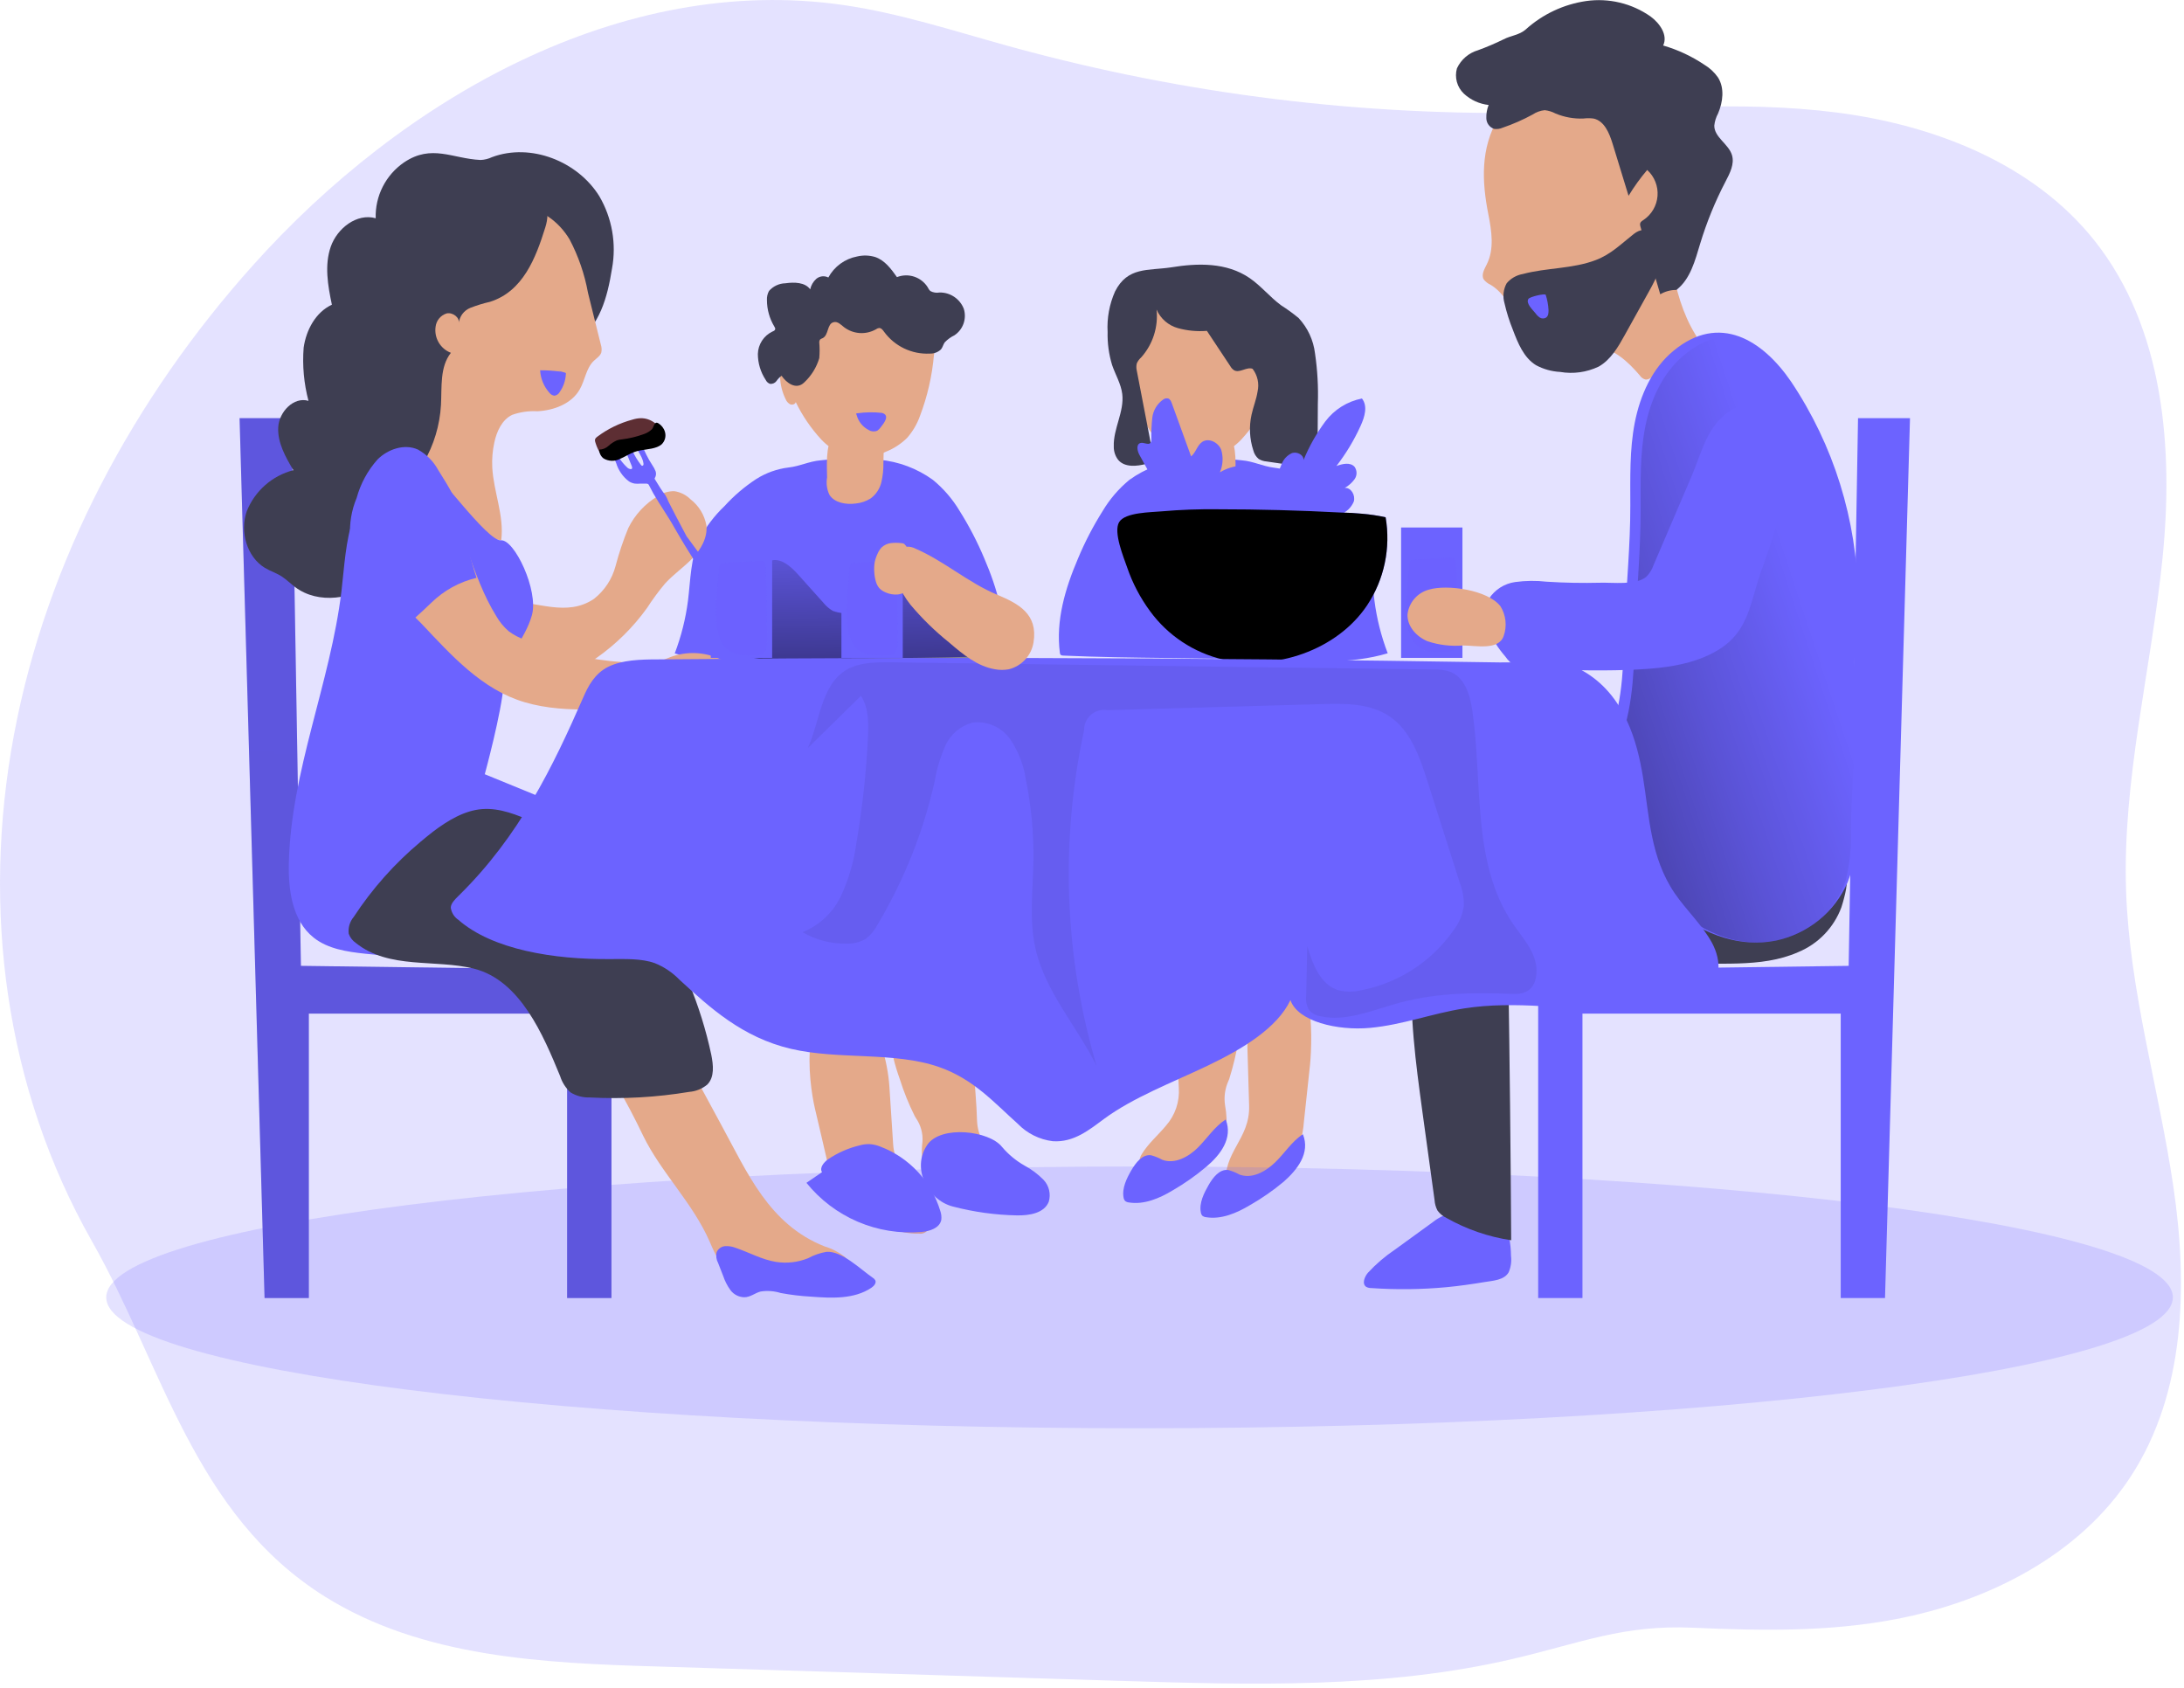 <svg width="361" height="279" viewBox="0 0 361 279" fill="none" xmlns="http://www.w3.org/2000/svg">
    <path opacity="0.18" d="M167.56 7.85L166.36 7.52C157.45 5.05 148.62 2.17 139.46 0.84C102.8 -4.48 66.55 16.22 41.82 43.84C22.19 65.72 7.7 92.58 2.3 121.49C-3.05 150.13 0.82 179.82 15.19 205.13C26.88 225.71 32.01 250.3 53.72 263.88C69.83 273.95 89.83 274.88 108.82 275.43L185.12 277.8C206.8 278.47 228.99 279.13 250.25 274.13C261.51 271.48 268.3 268.5 279.91 269.02C291.11 269.52 302.3 269.72 313.37 267.6C328.68 264.68 343.75 257.03 352.24 243.96C361.24 230.13 361.65 212.42 359.24 196.1C356.83 179.78 351.99 163.79 351.43 147.31C350.79 128.9 355.55 110.78 357.43 92.45C359.31 74.12 357.67 54.18 346.2 39.76C336.08 27.04 319.74 20.67 303.61 18.6C287.48 16.53 271.15 18.19 254.9 18.6C225.421 19.245 196.003 15.625 167.56 7.85Z" fill="#6C63FF"/>
    <path d="M135.86 188.15L136.86 192.47C137.104 193.743 137.511 194.98 138.07 196.15C139.184 197.966 140.73 199.477 142.57 200.55C145.36 202.41 148.57 203.99 151.88 203.88C152.122 203.921 152.37 203.904 152.603 203.828C152.837 203.753 153.048 203.622 153.22 203.447C153.392 203.273 153.519 203.059 153.591 202.824C153.662 202.589 153.675 202.341 153.63 202.1C153.81 196.37 147.97 194.71 147.63 189.1C147.43 185.93 147.22 182.75 147.01 179.58C146.75 175.76 145.3 168.58 141.1 167.12C131.77 163.84 133.66 178.79 134.7 183.2L135.86 188.15Z" fill="#E4A98A"/>
    <path d="M151.19 184.44L151.39 184.78C152.187 185.922 152.571 187.301 152.48 188.69C152.289 190.176 152.37 191.684 152.72 193.14C153.39 195.14 155.27 196.36 157.1 197.33C160.241 199.164 163.803 200.153 167.44 200.2C167.975 200.213 168.506 200.1 168.99 199.87C169.765 199.29 170.287 198.434 170.45 197.48C170.557 197.196 170.601 196.893 170.58 196.59C170.495 196.23 170.311 195.902 170.05 195.64C168.52 193.92 166.48 192.76 164.72 191.28C163.77 190.583 162.988 189.682 162.431 188.644C161.874 187.606 161.556 186.457 161.5 185.28C161.42 182.28 161.11 179.28 160.91 176.28C160.59 171.54 157.31 159.53 150.15 164.91C145.8 168.17 147.15 173.91 148.72 178.32C149.379 180.423 150.205 182.469 151.19 184.44Z" fill="#E4A98A"/>
    <path d="M216 180.99L215.53 185.36C215.44 186.632 215.209 187.89 214.84 189.11C214.138 190.918 213.005 192.528 211.54 193.8C209.41 195.8 206.95 197.63 204.21 197.75C204.024 197.778 203.833 197.767 203.651 197.719C203.469 197.671 203.298 197.586 203.15 197.47C202.827 197.082 202.647 196.595 202.64 196.09C202.01 190.4 206.64 188.35 206.47 182.74C206.37 179.56 206.277 176.38 206.19 173.2C206.08 169.38 206.67 162.14 209.98 160.38C217.33 156.48 216.98 171.51 216.54 175.97L216 180.99Z" fill="#E4A98A"/>
    <path d="M203.19 178.3L203.05 178.65C202.482 179.901 202.287 181.291 202.49 182.65C202.766 184.117 202.823 185.616 202.66 187.1C202.172 188.94 201.022 190.535 199.43 191.58C196.96 193.49 194.19 195 191.22 195.14C190.781 195.192 190.336 195.116 189.94 194.92C189.227 194.339 188.736 193.53 188.55 192.63C188.433 192.354 188.368 192.059 188.36 191.76C188.399 191.403 188.523 191.06 188.72 190.76C189.82 188.95 191.4 187.65 192.72 186.05C193.471 185.201 194.046 184.212 194.412 183.139C194.778 182.066 194.926 180.931 194.85 179.8C194.66 176.8 194.67 173.8 194.58 170.8C194.45 166.05 196.13 153.86 202.42 158.73C206.24 161.73 205.64 167.54 204.7 172.01C204.342 174.139 203.838 176.241 203.19 178.3Z" fill="#E4A98A"/>
    <path d="M135.64 76.08C138.858 75.717 142.105 75.683 145.33 75.98C148.527 76.277 151.586 77.423 154.19 79.3C155.958 80.749 157.46 82.496 158.63 84.46C160.204 86.963 161.569 89.592 162.71 92.32C164.83 97.27 166.41 102.61 165.71 107.91C165.712 108.034 165.669 108.155 165.59 108.25C165.467 108.336 165.319 108.378 165.17 108.37C153.66 108.88 142.17 108.67 130.63 109.12C124.22 109.37 117.63 109.81 111.53 107.99C112.6 105.179 113.335 102.253 113.72 99.27C114.15 95.83 114.13 92.27 115.63 89.08C116.7 87.059 118.092 85.225 119.75 83.65C121.295 81.949 123.049 80.45 124.97 79.19C126.603 78.151 128.448 77.491 130.37 77.26C132.19 77.06 133.75 76.24 135.64 76.08Z" fill="#6C63FF"/>
    <path d="M150.58 93.58C148.723 96.175 147.626 99.236 147.41 102.42C145.442 101.6 143.32 101.218 141.19 101.3C140 101.477 138.785 101.36 137.65 100.96C137.031 100.593 136.486 100.115 136.04 99.55L131.89 94.92C130.67 93.56 128.96 92.06 127.25 92.72C126.349 93.167 125.639 93.923 125.25 94.85C123.065 98.972 122.046 103.612 122.3 108.27C124.982 108.903 127.725 109.239 130.48 109.27C140.58 109.73 150.7 109.79 160.81 109.82C161.64 109.898 162.474 109.742 163.22 109.37C166.08 107.58 159.44 103.48 158.22 102.29C155.44 99.6 152.885 96.686 150.58 93.58Z" fill="url(#paint0_linear)"/>
    <path d="M152.06 68.76C151.586 70.091 150.864 71.32 149.93 72.38C148.933 73.361 147.75 74.133 146.45 74.65C145.265 75.211 143.987 75.55 142.68 75.65C141.383 75.648 140.1 75.381 138.91 74.865C137.72 74.349 136.648 73.596 135.76 72.65C134.054 70.802 132.629 68.713 131.53 66.45C131.47 66.81 130.95 66.97 130.59 66.81C130.258 66.622 130 66.325 129.86 65.97C129.294 64.827 128.98 63.575 128.94 62.3C128.91 62.022 128.959 61.742 129.08 61.49C129.53 60.7 130.79 60.97 131.65 61.35C132.37 59.98 132.22 58.35 132.75 56.9C133.75 54.14 136.91 52.72 139.75 51.59C142.414 50.37 145.27 49.622 148.19 49.38C148.99 49.313 149.794 49.433 150.54 49.73C151.224 50.086 151.829 50.576 152.32 51.17C153.525 52.279 154.383 53.714 154.79 55.3C154.802 56.42 154.664 57.537 154.38 58.62C154.081 62.091 153.3 65.504 152.06 68.76Z" fill="#E4A98A"/>
    <path d="M136.71 78.92C136.54 79.883 136.673 80.875 137.09 81.76C137.9 83.09 139.81 83.43 141.42 83.22C142.317 83.14 143.181 82.845 143.94 82.36C144.818 81.698 145.437 80.75 145.69 79.68C145.93 78.641 146.04 77.576 146.02 76.51L146.11 72.51C146.119 72.457 146.116 72.403 146.102 72.352C146.088 72.3 146.064 72.252 146.03 72.21C145.943 72.156 145.842 72.132 145.74 72.14H141.42C140.49 72.14 138.48 71.77 137.69 72.33C136.4 73.3 136.71 77.54 136.71 78.92Z" fill="#E4A98A"/>
    <path d="M129.19 62.1C128.861 62.339 128.577 62.633 128.35 62.97C128.228 63.137 128.063 63.268 127.873 63.351C127.684 63.433 127.476 63.464 127.27 63.44C126.955 63.322 126.7 63.085 126.56 62.78C125.717 61.504 125.269 60.009 125.27 58.48C125.294 57.709 125.528 56.96 125.947 56.313C126.367 55.666 126.956 55.146 127.65 54.81C127.84 54.73 128.05 54.65 128.12 54.46C128.19 54.27 128.07 54.11 127.98 53.95C127.191 52.636 126.773 51.133 126.77 49.6C126.74 49.075 126.858 48.552 127.11 48.09C127.446 47.702 127.86 47.388 128.326 47.169C128.791 46.95 129.296 46.831 129.81 46.82C131.29 46.61 133.07 46.64 133.92 47.82C134.064 47.153 134.414 46.548 134.92 46.09C135.194 45.859 135.53 45.714 135.885 45.673C136.241 45.632 136.601 45.697 136.92 45.86C137.404 44.965 138.082 44.189 138.904 43.589C139.725 42.989 140.67 42.579 141.67 42.39C142.66 42.154 143.696 42.185 144.67 42.48C146.27 43.03 147.32 44.48 148.26 45.8C149.169 45.445 150.173 45.417 151.1 45.722C152.027 46.027 152.819 46.645 153.34 47.47C153.44 47.701 153.582 47.912 153.76 48.09C154.231 48.353 154.78 48.441 155.31 48.34C156.172 48.328 157.018 48.581 157.733 49.064C158.448 49.546 158.998 50.236 159.31 51.04C159.559 51.837 159.544 52.693 159.266 53.481C158.989 54.269 158.464 54.945 157.77 55.41C157.163 55.702 156.614 56.102 156.15 56.59C155.9 56.95 155.82 57.4 155.54 57.74C155.294 57.974 155.004 58.157 154.686 58.278C154.368 58.398 154.03 58.453 153.69 58.44C152.229 58.513 150.773 58.221 149.453 57.591C148.134 56.961 146.991 56.012 146.13 54.83C145.93 54.54 145.67 54.2 145.3 54.21C145.111 54.239 144.932 54.314 144.78 54.43C143.963 54.893 143.028 55.106 142.091 55.042C141.154 54.978 140.256 54.64 139.51 54.07C139 53.67 138.45 53.07 137.8 53.25C136.67 53.5 137.01 55.39 135.97 55.89C135.827 55.94 135.692 56.01 135.57 56.1C135.46 56.242 135.407 56.42 135.42 56.6C135.495 57.462 135.495 58.328 135.42 59.19C134.966 60.719 134.113 62.099 132.95 63.19C131.59 64.54 129.96 63.24 129.19 62.1Z" fill="#3E3E52"/>
    <path d="M205.28 76.08C202.065 75.717 198.822 75.683 195.6 75.98C192.387 76.272 189.311 77.418 186.69 79.3C184.928 80.752 183.429 82.498 182.26 84.46C180.687 86.955 179.325 89.578 178.19 92.3C176.07 97.25 174.49 102.59 175.19 107.89C175.196 108.014 175.242 108.133 175.32 108.23C175.443 108.316 175.591 108.358 175.74 108.35C187.24 108.86 198.74 108.65 210.27 109.1C216.68 109.35 223.27 109.79 229.38 107.97C228.31 105.177 227.574 102.266 227.19 99.3C226.76 95.86 226.78 92.3 225.27 89.11C224.207 87.087 222.818 85.253 221.16 83.68C219.61 81.981 217.853 80.483 215.93 79.22C214.301 78.18 212.459 77.52 210.54 77.29C208.7 77.06 207.19 76.24 205.28 76.08Z" fill="#6C63FF"/>
    <path d="M205.28 76.08C202.065 75.717 198.822 75.683 195.6 75.98C192.387 76.272 189.311 77.418 186.69 79.3C184.928 80.752 183.429 82.498 182.26 84.46C180.687 86.955 179.325 89.578 178.19 92.3C176.07 97.25 174.49 102.59 175.19 107.89C175.196 108.014 175.242 108.133 175.32 108.23C175.443 108.316 175.591 108.358 175.74 108.35C187.24 108.86 198.74 108.65 210.27 109.1C216.68 109.35 223.27 109.79 229.38 107.97C228.31 105.177 227.574 102.266 227.19 99.3C226.76 95.86 226.78 92.3 225.27 89.11C224.207 87.087 222.818 85.253 221.16 83.68C219.61 81.981 217.853 80.483 215.93 79.22C214.301 78.18 212.459 77.52 210.54 77.29C208.7 77.06 207.19 76.24 205.28 76.08Z" fill="url(#paint1_linear)"/>
    <path d="M188.86 68.76C189.341 70.09 190.067 71.317 191 72.38C191.995 73.359 193.174 74.131 194.47 74.65C195.655 75.21 196.933 75.549 198.24 75.65C199.539 75.648 200.823 75.382 202.015 74.866C203.207 74.35 204.28 73.596 205.17 72.65C206.876 70.802 208.301 68.713 209.4 66.45C209.46 66.81 209.98 66.97 210.33 66.81C210.667 66.625 210.929 66.328 211.07 65.97C211.633 64.826 211.947 63.575 211.99 62.3C212.009 62.023 211.961 61.745 211.85 61.49C211.4 60.7 210.14 60.97 209.28 61.35C208.55 59.98 208.71 58.35 208.18 56.9C207.18 54.14 204.02 52.72 201.18 51.59C198.527 50.363 195.682 49.605 192.77 49.35C191.97 49.283 191.166 49.403 190.42 49.7C189.736 50.056 189.131 50.546 188.64 51.14C187.433 52.257 186.581 53.703 186.19 55.3C186.178 56.42 186.316 57.537 186.6 58.62C186.884 62.088 187.645 65.5 188.86 68.76Z" fill="#E4A98A"/>
    <path d="M184.31 48.17C183.376 50.275 182.954 52.571 183.08 54.87C183.034 56.715 183.283 58.555 183.82 60.32C184.37 61.93 185.29 63.43 185.5 65.11C185.86 68.04 184 70.84 184.1 73.79C184.084 74.591 184.342 75.374 184.83 76.01C185.91 77.28 187.91 77.09 189.52 76.65C189.833 76.591 190.122 76.442 190.35 76.22C190.481 76.008 190.563 75.77 190.591 75.523C190.619 75.276 190.591 75.025 190.51 74.79L187.9 61.24C187.81 60.855 187.81 60.455 187.9 60.07C188.067 59.687 188.317 59.346 188.63 59.07C189.583 58.002 190.301 56.747 190.738 55.384C191.176 54.022 191.323 52.583 191.17 51.16C191.494 51.902 191.978 52.562 192.589 53.093C193.199 53.624 193.921 54.012 194.7 54.23C196.258 54.66 197.879 54.812 199.49 54.68L203.37 60.53C203.516 60.797 203.725 61.024 203.98 61.19C204.89 61.72 206.06 60.58 207.04 60.95C207.445 61.476 207.73 62.084 207.873 62.733C208.017 63.381 208.016 64.052 207.87 64.7C207.67 66.01 207.15 67.25 206.87 68.55C206.44 70.497 206.54 72.525 207.16 74.42C207.298 74.989 207.617 75.498 208.07 75.87C208.468 76.098 208.912 76.235 209.37 76.27L217.77 77.5L217.83 66.73C217.924 63.941 217.767 61.15 217.36 58.39C217.097 56.209 216.148 54.167 214.65 52.56C213.731 51.801 212.766 51.1 211.76 50.46C209.91 49.1 208.45 47.26 206.56 45.96C202.73 43.34 197.96 43.47 193.56 44.19C189.76 44.76 186.39 44.06 184.31 48.17Z" fill="#3E3E52"/>
    <path d="M204.19 78.92C204.36 79.883 204.227 80.875 203.81 81.76C203 83.09 201.09 83.43 199.48 83.22C198.583 83.14 197.719 82.845 196.96 82.36C196.082 81.698 195.463 80.75 195.21 79.68C194.97 78.641 194.86 77.576 194.88 76.51L194.79 72.51C194.781 72.457 194.784 72.403 194.798 72.352C194.812 72.3 194.836 72.252 194.87 72.21C194.957 72.156 195.058 72.132 195.16 72.14H199.48C200.41 72.14 202.42 71.77 203.21 72.33C204.53 73.3 204.19 77.54 204.19 78.92Z" fill="#E4A98A"/>
    <path d="M209.19 78.15C209.81 77.92 210.68 78.36 210.59 79.01C211.115 78.32 211.533 77.555 211.83 76.74C211.98 76.33 212.21 75.955 212.507 75.635C212.804 75.316 213.162 75.059 213.56 74.88C214.38 74.61 215.49 75.15 215.47 76.02C216.4 73.76 217.606 71.624 219.06 69.66C220.542 67.689 222.701 66.336 225.12 65.86C226.12 67.12 225.56 68.93 224.9 70.38C223.829 72.741 222.487 74.969 220.9 77.02C221.9 76.65 223.18 76.35 223.9 77.15C224.113 77.45 224.227 77.808 224.227 78.175C224.227 78.542 224.113 78.9 223.9 79.2C223.469 79.79 222.917 80.282 222.28 80.64C223.34 80.55 224.08 81.88 223.77 82.9C223.566 83.392 223.259 83.835 222.872 84.201C222.484 84.566 222.023 84.845 221.52 85.02C220.512 85.363 219.545 85.819 218.64 86.38C218.27 86.67 217.94 87.02 217.55 87.29C215.36 88.74 209.67 88.53 207.7 86.62C205.73 84.71 206.77 79.08 209.19 78.15Z" fill="#6C63FF"/>
    <path d="M187.42 82.76C187.24 80.96 189.15 79.19 190.86 79.76L188.36 75.22C187.98 74.55 187.76 73.44 188.5 73.22C189.05 73.05 189.77 73.6 190.15 73.22C190.273 73.049 190.333 72.84 190.32 72.63C190.285 71.421 190.335 70.212 190.47 69.01C190.544 68.409 190.746 67.83 191.061 67.312C191.377 66.795 191.799 66.351 192.3 66.01C192.412 65.931 192.539 65.876 192.673 65.849C192.808 65.822 192.946 65.822 193.08 65.85C193.42 65.96 193.58 66.33 193.7 66.67L196.88 75.43C197.68 74.79 197.88 73.58 198.74 73.02C199.81 72.32 201.36 73.12 201.85 74.31C202.225 75.546 202.15 76.874 201.64 78.06C202.759 77.397 204.021 77.013 205.32 76.94C205.143 79.466 204.765 81.974 204.19 84.44C204.184 84.548 204.156 84.654 204.108 84.751C204.06 84.849 203.993 84.935 203.911 85.006C203.829 85.077 203.733 85.131 203.63 85.164C203.527 85.197 203.418 85.21 203.31 85.2C200.01 85.59 187.96 88.3 187.42 82.76Z" fill="#6C63FF"/>
    <path d="M209.19 78.15C209.81 77.92 210.68 78.36 210.59 79.01C211.115 78.32 211.533 77.555 211.83 76.74C211.98 76.33 212.21 75.955 212.507 75.635C212.804 75.316 213.162 75.059 213.56 74.88C214.38 74.61 215.49 75.15 215.47 76.02C216.4 73.76 217.606 71.624 219.06 69.66C220.542 67.689 222.701 66.336 225.12 65.86C226.12 67.12 225.56 68.93 224.9 70.38C223.829 72.741 222.487 74.969 220.9 77.02C221.9 76.65 223.18 76.35 223.9 77.15C224.113 77.45 224.227 77.808 224.227 78.175C224.227 78.542 224.113 78.9 223.9 79.2C223.469 79.79 222.917 80.282 222.28 80.64C223.34 80.55 224.08 81.88 223.77 82.9C223.566 83.392 223.259 83.835 222.872 84.201C222.484 84.566 222.023 84.845 221.52 85.02C220.512 85.363 219.545 85.819 218.64 86.38C218.27 86.67 217.94 87.02 217.55 87.29C215.36 88.74 209.67 88.53 207.7 86.62C205.73 84.71 206.77 79.08 209.19 78.15Z" fill="url(#paint2_linear)"/>
    <path d="M187.42 82.76C187.24 80.96 189.15 79.19 190.86 79.76L188.36 75.22C187.98 74.55 187.76 73.44 188.5 73.22C189.05 73.05 189.77 73.6 190.15 73.22C190.273 73.049 190.333 72.84 190.32 72.63C190.285 71.421 190.335 70.212 190.47 69.01C190.544 68.409 190.746 67.83 191.061 67.312C191.377 66.795 191.799 66.351 192.3 66.01C192.412 65.931 192.539 65.876 192.673 65.849C192.808 65.822 192.946 65.822 193.08 65.85C193.42 65.96 193.58 66.33 193.7 66.67L196.88 75.43C197.68 74.79 197.88 73.58 198.74 73.02C199.81 72.32 201.36 73.12 201.85 74.31C202.225 75.546 202.15 76.874 201.64 78.06C202.759 77.397 204.021 77.013 205.32 76.94C205.143 79.466 204.765 81.974 204.19 84.44C204.184 84.548 204.156 84.654 204.108 84.751C204.06 84.849 203.993 84.935 203.911 85.006C203.829 85.077 203.733 85.131 203.63 85.164C203.527 85.197 203.418 85.21 203.31 85.2C200.01 85.59 187.96 88.3 187.42 82.76Z" fill="url(#paint3_linear)"/>
    <path d="M225.19 84.91C226.481 85.023 227.763 85.216 229.03 85.49C229.903 90.556 228.808 95.764 225.97 100.05C220.97 107.51 210.78 110.87 202.15 109C197.303 107.86 193.025 105.022 190.09 101C188.469 98.8 187.194 96.365 186.31 93.78C185.74 92.13 184 87.96 184.98 86.3C185.96 84.64 190.35 84.68 192.04 84.51C195.129 84.242 198.23 84.128 201.33 84.17C208.103 84.17 214.867 84.35 221.62 84.71C222.83 84.73 224.03 84.8 225.19 84.91Z" fill="#6C63FF"/>
    <path d="M225.19 84.91C226.481 85.023 227.763 85.216 229.03 85.49C229.903 90.556 228.808 95.764 225.97 100.05C220.97 107.51 210.78 110.87 202.15 109C197.303 107.86 193.025 105.022 190.09 101C188.469 98.8 187.194 96.365 186.31 93.78C185.74 92.13 184 87.96 184.98 86.3C185.96 84.64 190.35 84.68 192.04 84.51C195.129 84.242 198.23 84.128 201.33 84.17C208.103 84.17 214.867 84.35 221.62 84.71C222.83 84.73 224.03 84.8 225.19 84.91Z" fill="url(#paint4_linear)"/>
    <path opacity="0.18" d="M188.36 236.05C282.69 236.05 359.16 226.366 359.16 214.42C359.16 202.474 282.69 192.79 188.36 192.79C94.03 192.79 17.56 202.474 17.56 214.42C17.56 226.366 94.03 236.05 188.36 236.05Z" fill="#6C63FF"/>
    <path d="M226.63 212.88C226.355 212.884 226.083 212.818 225.84 212.69C225.08 212.21 225.53 211.02 226.12 210.34C227.459 208.893 228.962 207.608 230.6 206.51L236.84 201.98C237.387 201.543 237.989 201.18 238.63 200.9C239.438 200.641 240.282 200.516 241.13 200.53L246.52 200.3C246.906 200.25 247.298 200.298 247.66 200.44C248.073 200.686 248.387 201.068 248.55 201.52C249.333 203.442 249.744 205.495 249.76 207.57C249.873 208.484 249.742 209.413 249.38 210.26C248.65 211.6 246.68 211.67 245.38 211.89C243.28 212.24 241.18 212.54 239.07 212.74C234.934 213.123 230.774 213.169 226.63 212.88Z" fill="#6C63FF"/>
    <path d="M315.71 69.11L311.58 214.53H304.26V167.52H261.57V214.53H254.25V160.31L305.57 159.63L307.12 69.11H315.71Z" fill="#6C63FF"/>
    <path d="M39.6 69.11L43.73 214.53H51.05V167.52H93.74V214.53H101.07V160.31L49.74 159.63L48.2 69.11H39.6Z" fill="#6C63FF"/>
    <path d="M315.71 69.11L311.58 214.53H304.26V167.52H261.57V214.53H254.25V160.31L305.57 159.63L307.12 69.11H315.71Z" fill="url(#paint5_linear)"/>
    <path d="M39.6 69.11L43.73 214.53H51.05V167.52H93.74V214.53H101.07V160.31L49.74 159.63L48.2 69.11H39.6Z" fill="url(#paint6_linear)"/>
    <path d="M305.08 145.47C305.66 145.8 304.51 149.54 304.37 149.95C303.754 151.614 302.799 153.133 301.567 154.41C300.335 155.687 298.851 156.695 297.21 157.37C291.06 160.09 283.62 158.96 277.1 159.37C267.84 159.95 258.577 160.363 249.31 160.61C249.543 175.403 249.703 190.193 249.79 204.98C246.031 204.419 242.408 203.172 239.1 201.3C238.518 201.02 238.01 200.605 237.62 200.09C237.328 199.543 237.157 198.939 237.12 198.32L235.12 183.79C234.01 175.67 232.91 167.49 233.43 159.32C233.911 154.719 233.469 150.068 232.13 145.64C231.48 143.47 231.52 142.41 233.13 140.78C236 137.89 241.37 136.89 245.13 136C255.35 133.6 265.95 132.61 276.41 131.91C277.64 131.83 278.87 131.75 280.1 131.7L305.08 145.47Z" fill="#3E3E52"/>
    <path d="M246.02 35.45C246.56 38.2 247.02 41.18 245.75 43.69C245.36 44.48 244.81 45.4 245.24 46.17C245.533 46.549 245.914 46.852 246.35 47.05C248.51 48.32 249.68 50.7 250.92 52.88C252.16 55.06 253.78 57.3 256.21 57.88C258.64 58.46 261.26 57.12 263.8 57.33C266.75 57.56 269.11 59.79 271.04 62.04C271.269 62.395 271.628 62.647 272.04 62.74C272.373 62.721 272.691 62.599 272.95 62.39C275.53 60.7 277.929 58.75 280.11 56.57C280.286 56.426 280.413 56.23 280.47 56.01C280.478 55.749 280.393 55.494 280.23 55.29C275.98 48.29 275.92 39.65 274.59 31.57C273.91 27.5 272.81 23.33 270.11 20.21C266.11 15.61 259.33 14.27 253.34 15.37C252.089 15.538 250.895 15.993 249.85 16.7C248.929 17.505 248.172 18.479 247.62 19.57C244.73 24.52 244.92 29.93 246.02 35.45Z" fill="#E4A98A"/>
    <path d="M263.75 42.99C259.92 44.45 255.66 44.23 251.7 45.29C250.661 45.472 249.719 46.013 249.04 46.82C248.768 47.316 248.595 47.861 248.534 48.424C248.472 48.987 248.522 49.556 248.68 50.1C249.021 51.598 249.483 53.066 250.06 54.49C250.9 56.71 251.86 59.1 253.88 60.35C255.114 61.014 256.48 61.397 257.88 61.47C260.043 61.841 262.268 61.533 264.25 60.59C266.25 59.46 267.47 57.35 268.58 55.34L272.63 48.05C273.81 45.91 275.04 43.51 274.44 41.14C273.84 38.77 272.2 36.98 270.04 38.68C267.88 40.38 266.3 42.02 263.75 42.99Z" fill="#3E3E52"/>
    <path d="M296.03 63.04C303.098 73.57 306.948 85.929 307.11 98.61C307.22 104.61 306 109.61 306.62 115.66C307.505 122.979 307.685 130.366 307.16 137.72C306.996 140.48 306.409 143.198 305.42 145.78C304.359 148.233 302.723 150.394 300.649 152.081C298.576 153.767 296.127 154.93 293.51 155.47C281.74 157.79 270.46 146.82 265.81 137.15C264.631 134.955 263.971 132.52 263.88 130.03C263.88 127.03 265.2 124.23 266.19 121.41C268.39 115.19 268.3 109.32 268.57 102.93C268.84 96.54 269.49 90.06 269.48 83.56C269.48 78.97 269.34 74.34 270.22 69.84C271.1 65.34 273.1 60.84 276.64 57.96C284.19 51.72 291.33 56.18 296.03 63.04Z" fill="#6C63FF"/>
    <path d="M297.44 63.96C298.934 66.125 300.271 68.394 301.44 70.75C306.5 80.75 307.82 92.23 307.71 103.44C307.6 114.65 306.13 125.79 305.94 137C306.056 139.849 305.769 142.701 305.09 145.47C304.375 147.652 303.163 149.638 301.549 151.271C299.935 152.904 297.964 154.14 295.79 154.88C283.53 159.06 272.41 147.88 267.55 137.88C266.372 135.685 265.712 133.249 265.62 130.76C265.62 127.76 266.94 124.96 267.94 122.14C270.13 115.92 270.04 110.04 270.31 103.65C270.58 97.26 271.19 90.76 271.19 84.3C271.19 79.71 271.06 75.08 271.94 70.58C272.82 66.08 274.82 61.63 278.35 58.7C286.24 52.14 292.83 57.36 297.44 63.96Z" fill="url(#paint7_linear)"/>
    <path d="M289.59 99.37C288.45 103.06 287.11 106.08 282.4 108.28C278.26 110.2 273.58 110.56 269.02 110.72C263.59 110.91 258.21 110.72 252.75 110.54C252.03 110.558 251.313 110.436 250.64 110.18C249.903 109.764 249.273 109.182 248.8 108.48C247.64 107.154 246.692 105.656 245.99 104.04C245.64 103.232 245.47 102.356 245.492 101.476C245.515 100.595 245.729 99.73 246.12 98.94C246.601 98.204 247.233 97.579 247.975 97.107C248.716 96.634 249.55 96.325 250.42 96.2C252.157 95.96 253.918 95.94 255.66 96.14C258.62 96.327 261.58 96.383 264.54 96.31C266.61 96.25 270.35 96.75 272.07 95.37C272.647 94.816 273.079 94.129 273.33 93.37L279.6 78.73C281 75.47 281.88 71.61 284.52 69.07C289.27 64.48 294 67.76 294.79 73.6C295.85 81.32 293.53 87.6 291.04 94.6C290.46 96.3 290.04 97.9 289.59 99.37Z" fill="#6C63FF"/>
    <path d="M255.5 48.73C255.757 49.538 255.912 50.374 255.96 51.22C255.96 51.69 255.96 52.22 255.54 52.5C255.388 52.588 255.216 52.634 255.04 52.634C254.864 52.634 254.692 52.588 254.54 52.5C254.254 52.307 254.006 52.063 253.81 51.78C253.4 51.25 252.16 50.15 252.63 49.41C252.85 49.03 255.41 48.46 255.5 48.73Z" fill="#6C63FF"/>
    <path d="M244.31 8.3C243.548 8.522 242.842 8.904 242.24 9.422C241.638 9.939 241.154 10.58 240.82 11.3C240.612 12.035 240.61 12.813 240.812 13.55C241.015 14.287 241.415 14.954 241.97 15.48C243.097 16.526 244.531 17.181 246.06 17.35C245.781 18.052 245.652 18.805 245.68 19.56C245.689 19.948 245.818 20.323 246.049 20.634C246.28 20.946 246.602 21.178 246.97 21.3C247.453 21.368 247.945 21.299 248.39 21.1C250.096 20.519 251.748 19.793 253.33 18.93C253.927 18.529 254.614 18.282 255.33 18.21C255.956 18.279 256.563 18.466 257.12 18.76C258.571 19.367 260.138 19.651 261.71 19.59C262.268 19.52 262.832 19.52 263.39 19.59C265.18 19.96 266.01 22 266.55 23.75L269.19 32.36C270.101 30.857 271.131 29.429 272.27 28.09C272.862 28.628 273.323 29.293 273.619 30.036C273.915 30.779 274.038 31.579 273.978 32.376C273.918 33.174 273.678 33.947 273.274 34.637C272.871 35.327 272.315 35.917 271.65 36.36C271.42 36.51 271.16 36.67 271.1 36.94C271.077 37.108 271.094 37.28 271.15 37.44L274.43 48.64C275.234 48.16 276.154 47.911 277.09 47.92C279.41 46.14 280.18 43.06 281.03 40.26C282.104 36.717 283.507 33.282 285.22 30C285.94 28.63 286.73 27.09 286.28 25.62C285.71 23.78 283.35 22.69 283.36 20.76C283.433 20.059 283.644 19.379 283.98 18.76C284.79 16.87 285.08 14.56 283.98 12.81C283.385 11.955 282.614 11.235 281.72 10.7C279.627 9.296 277.33 8.223 274.91 7.52C275.73 5.81 274.35 3.84 272.82 2.72C269.728 0.553 265.928 -0.358 262.19 0.17C258.465 0.711 254.984 2.347 252.19 4.87C251.14 5.8 249.73 5.87 248.51 6.51C247.143 7.181 245.741 7.779 244.31 8.3Z" fill="#3E3E52"/>
    <path d="M104.33 157.67C109.13 167.11 114.07 176.48 119.15 185.78C123.59 193.91 127.1 202.34 136.28 205.99C137.546 206.365 138.725 206.987 139.75 207.82C140.68 208.74 141.07 210.39 140.18 211.36C139.43 212.18 138.18 212.17 137.05 212.1L124.77 211.36C123.548 211.364 122.337 211.123 121.21 210.65C119.21 209.65 118.21 207.31 117.31 205.22C114.48 198.75 109.31 193.86 106.31 187.71C103.567 181.957 100.364 176.436 96.73 171.2C91.07 163.2 84.45 155.38 82.58 145.77C82.397 145.385 82.334 144.954 82.397 144.532C82.46 144.11 82.647 143.717 82.934 143.401C83.222 143.086 83.596 142.864 84.01 142.762C84.424 142.66 84.859 142.684 85.26 142.83C89.374 143.087 93.257 144.824 96.19 147.72" fill="#E4A98A"/>
    <path d="M98.19 98.97C99.935 97.595 101.185 95.689 101.75 93.54C102.311 91.409 103.013 89.318 103.85 87.28C104.935 85.073 106.642 83.23 108.76 81.98C109.56 81.443 110.506 81.164 111.47 81.18C112.49 81.332 113.433 81.809 114.16 82.54C115.527 83.6 116.453 85.128 116.76 86.83C116.99 88.83 115.85 90.83 114.44 92.29C113.03 93.75 111.32 94.92 109.94 96.43C108.855 97.722 107.853 99.081 106.94 100.5C102.336 106.895 95.714 111.555 88.14 113.73C87.416 114.138 86.567 114.261 85.757 114.076C84.947 113.892 84.235 113.412 83.76 112.73C81.76 110.4 79.96 107.59 79.57 104.49C79.43 103.34 79.34 101.4 80.09 100.4C80.84 99.4 82.73 99.4 84.01 99.4C88.72 99.36 93.67 102.03 98.19 98.97Z" fill="#E4A98A"/>
    <path d="M99.07 32.44C95.48 26.64 87.72 23.59 81.33 25.97C80.738 26.251 80.095 26.411 79.44 26.44C74.78 26.23 71.37 23.77 66.8 26.83C65.304 27.852 64.089 29.234 63.268 30.849C62.446 32.463 62.045 34.259 62.1 36.07C58.99 35.19 55.73 37.73 54.67 40.78C53.61 43.83 54.19 47.2 54.86 50.36C52.19 51.59 50.6 54.54 50.19 57.47C49.962 60.421 50.233 63.389 50.99 66.25C48.55 65.52 46.13 68.07 45.99 70.61C45.85 73.15 47.19 75.52 48.49 77.71C46.764 78.156 45.168 79.002 43.83 80.18C42.492 81.358 41.451 82.835 40.79 84.49C39.61 87.84 40.79 92.04 43.79 93.86C44.71 94.41 45.79 94.74 46.64 95.32C47.49 95.9 48.06 96.49 48.8 97.04C52.63 99.92 58.33 99.04 62.16 96.15C70.61 89.82 72.25 77.42 78.16 69.15C82.64 62.9 89.3 61.15 95.16 56.72C99.16 53.72 100.38 49.24 101.16 44.4C101.917 40.292 101.175 36.048 99.07 32.44Z" fill="#3E3E52"/>
    <path d="M98.82 54.97L99.32 56.97C99.457 57.39 99.481 57.838 99.39 58.27C99.2 58.85 98.61 59.2 98.17 59.62C96.88 60.84 96.71 62.81 95.83 64.35C94.47 66.75 91.53 67.83 88.83 67.97C87.407 67.888 85.983 68.092 84.64 68.57C82.96 69.4 82.11 71.29 81.71 73.12C81.412 74.482 81.298 75.878 81.37 77.27C81.58 81.27 83.37 85.27 82.85 89.27C79.36 88.93 76.15 87.27 73.03 85.69C69.91 84.11 66.34 82.01 65.52 78.53C64.39 73.71 68.25 68.96 68.9 64.34C69.74 58.41 69.03 52.34 69.84 46.42C70.064 43.672 71.048 41.041 72.68 38.82C73.801 37.533 75.159 36.474 76.68 35.7C82.79 32.39 90.36 33.28 94.15 39.57C95.607 42.338 96.632 45.312 97.19 48.39L98.82 54.97Z" fill="#E4A98A"/>
    <path d="M66.83 76.04C67.368 75.866 67.937 75.81 68.498 75.877C69.059 75.945 69.599 76.133 70.08 76.43C72.08 77.67 80.58 89.5 82.8 89.3C85.02 89.1 89.06 97.6 87.92 101.68C86.78 105.76 83.56 108.53 83.25 113.1C82.94 117.67 80.13 127.96 80.13 127.96L97.38 135.02C95.62 141.8 95.23 148.77 92.98 155.5C92.765 156.486 92.218 157.369 91.43 158C90.745 158.353 89.981 158.525 89.21 158.5C79.578 158.952 69.926 158.658 60.34 157.62C57.34 157.3 54.19 156.83 51.84 154.96C48.34 152.18 47.64 147.17 47.74 142.7C48.08 127.41 54.61 112.91 56.44 97.7C56.93 93.59 57.1 89.4 58.44 85.48C59.35 82.77 63.05 77.12 66.83 76.04Z" fill="#6C63FF"/>
    <path d="M69.53 139.11C65.252 142.687 61.526 146.875 58.47 151.54C58.148 151.921 57.908 152.365 57.765 152.843C57.622 153.322 57.58 153.824 57.64 154.32C57.86 154.937 58.27 155.469 58.81 155.84C64.29 160.25 71.98 158.49 78.36 160.1C86.02 162.04 89.8 171.1 92.58 177.84C92.905 178.881 93.502 179.817 94.31 180.55C95.264 181.127 96.365 181.416 97.48 181.38C102.974 181.669 108.483 181.361 113.91 180.46C115.011 180.377 116.059 179.954 116.91 179.25C118.13 178.02 117.91 176.02 117.57 174.32C115.833 166.158 112.595 158.389 108.02 151.41C105.88 148.14 103.44 144.41 100.49 141.82C97.25 138.95 92.25 137.62 88.25 135.89C85.53 134.7 82.67 133.5 79.71 133.72C76.75 133.94 73.96 135.64 71.54 137.48C70.87 138.01 70.19 138.55 69.53 139.11Z" fill="#3E3E52"/>
    <path d="M81 49.88C79.89 50.133 78.801 50.467 77.74 50.88C77.212 51.093 76.753 51.45 76.416 51.909C76.079 52.368 75.876 52.912 75.83 53.48C76.05 52.48 74.83 51.58 73.83 51.8C73.342 51.949 72.909 52.238 72.584 52.631C72.259 53.024 72.056 53.503 72 54.01C71.872 54.907 72.053 55.822 72.513 56.603C72.972 57.384 73.683 57.986 74.53 58.31C72.68 60.65 73.05 63.96 72.89 66.93C72.7 70.281 71.72 73.54 70.03 76.44C68.991 78.341 67.505 79.961 65.7 81.16C64.44 81.94 62.57 82.33 61.62 81.16C61.2 80.537 60.98 79.801 60.99 79.05C59.99 67.67 59.69 55.91 63.54 45.16C64.346 42.718 65.534 40.42 67.06 38.35C70.32 34.16 75.48 31.76 80.72 30.9C85.72 30.09 92.11 31.52 90.11 37.66C88.56 42.62 86.46 48.15 81 49.88Z" fill="#3E3E52"/>
    <path d="M69.02 76.44C70.532 77.304 71.765 78.585 72.57 80.13C76.67 86.88 77.88 95.13 82.02 101.81C82.563 102.766 83.267 103.622 84.1 104.34C84.923 104.942 85.829 105.42 86.79 105.76C91.955 107.811 97.406 109.052 102.95 109.44C105.58 109.63 107.95 109.82 110.31 108.8C111.628 108.234 113.047 107.939 114.481 107.932C115.916 107.926 117.337 108.208 118.66 108.762C119.983 109.316 121.181 110.131 122.183 111.158C123.184 112.185 123.969 113.403 124.49 114.74C124.568 114.879 124.614 115.034 124.624 115.193C124.635 115.352 124.609 115.512 124.55 115.66C124.36 115.99 123.92 116.04 123.55 116.05L118.07 116.28L110.71 116.57L109.39 116.63C102.08 116.92 93.88 118.16 86.76 116.07C79.64 113.98 74.61 108.3 69.61 103.01C66.983 100.473 64.636 97.66 62.61 94.62C60.72 91.49 59.61 87.76 60.27 84.17C60.93 80.58 65.4 76.9 69.02 76.44Z" fill="#E4A98A"/>
    <path d="M113.59 88.77L119.46 96.77C119.46 96.77 120.23 97.77 118.56 97.26C116.89 96.75 111.5 87.26 111.5 87.26C110.39 85.26 109.08 83.46 107.97 81.51C107.74 81.09 107.52 80.67 107.3 80.24C107.267 80.143 107.204 80.059 107.12 80C107.036 79.957 106.944 79.933 106.85 79.93C106.51 79.93 106.16 79.93 105.85 79.93C105.554 79.955 105.256 79.955 104.96 79.93C104.604 79.878 104.264 79.752 103.96 79.56C102.949 78.793 102.206 77.725 101.84 76.51C101.549 75.969 101.45 75.345 101.56 74.74C101.895 75.017 102.174 75.357 102.38 75.74C102.731 76.268 103.14 76.754 103.6 77.19C103.771 77.392 104.016 77.518 104.28 77.54C104.344 77.534 104.405 77.506 104.45 77.46C104.54 77.37 104.45 77.21 104.45 77.09L102.99 73.51C102.897 73.338 102.875 73.137 102.93 72.95C103.324 73.006 103.682 73.21 103.93 73.52C104.175 73.826 104.38 74.162 104.54 74.52C104.922 75.344 105.395 76.122 105.95 76.84C105.989 76.905 106.049 76.954 106.12 76.98C106.17 76.985 106.219 76.972 106.261 76.945C106.303 76.918 106.334 76.877 106.35 76.83C106.38 76.736 106.38 76.634 106.35 76.54C106.17 75.22 104.95 74.19 104.87 72.86C105.376 72.995 105.814 73.312 106.1 73.75C106.381 74.184 106.622 74.642 106.82 75.12C107.117 75.723 107.451 76.308 107.82 76.87C108.037 77.182 108.218 77.517 108.36 77.87C108.424 78.052 108.448 78.245 108.429 78.437C108.41 78.629 108.349 78.814 108.25 78.98C108.223 79.011 108.206 79.049 108.2 79.09C108.204 79.134 108.221 79.176 108.25 79.21L109.16 80.68C109.42 81.09 109.69 81.46 109.98 81.84C110.173 82.156 110.334 82.492 110.46 82.84C110.88 83.67 111.31 84.5 111.74 85.33C112.33 86.45 112.92 87.58 113.52 88.7L113.59 88.77Z" fill="#6C63FF"/>
    <path d="M109.19 70.75C109.346 70.883 109.469 71.051 109.55 71.24C109.62 71.465 109.62 71.705 109.55 71.93C109.338 72.457 108.996 72.922 108.555 73.281C108.114 73.639 107.589 73.88 107.03 73.98C105.915 74.17 104.817 74.454 103.75 74.83C102.81 75.28 101.94 76.09 100.9 75.99C100.572 75.947 100.257 75.836 99.974 75.664C99.692 75.491 99.448 75.262 99.26 74.99C98.903 74.427 98.624 73.818 98.43 73.18C98.351 73.001 98.327 72.803 98.36 72.61C98.43 72.437 98.553 72.29 98.71 72.19C100.445 70.885 102.414 69.924 104.51 69.36C106.46 68.76 107.8 69.3 109.19 70.75Z" fill="#5D2E33"/>
    <path d="M107.75 70.95C107.389 71.292 106.959 71.555 106.49 71.72C105.29 72.166 104.041 72.468 102.77 72.62C102.495 72.643 102.223 72.697 101.96 72.78C101.451 73.012 100.982 73.322 100.57 73.7C100.154 74.081 99.614 74.298 99.05 74.31C99.048 74.593 99.112 74.872 99.237 75.126C99.362 75.379 99.544 75.6 99.77 75.77C100.169 76.005 100.62 76.138 101.082 76.155C101.545 76.172 102.005 76.075 102.42 75.87C103.27 75.52 104.04 74.98 104.91 74.68C106.1 74.26 107.43 74.34 108.61 73.88C108.869 73.781 109.112 73.642 109.33 73.47C109.617 73.206 109.823 72.865 109.924 72.488C110.025 72.111 110.017 71.713 109.9 71.34C109.715 70.747 109.316 70.245 108.78 69.93C108.13 69.6 108.1 70.58 107.75 70.95Z" fill="url(#paint8_linear)"/>
    <path d="M92.71 61.43C91.574 61.268 90.427 61.191 89.28 61.2C89.356 62.574 89.895 63.882 90.81 64.91C90.91 65.044 91.036 65.156 91.18 65.24C91.325 65.324 91.484 65.379 91.65 65.4C91.836 65.371 92.012 65.299 92.165 65.19C92.318 65.08 92.443 64.937 92.53 64.77C93.127 63.912 93.473 62.904 93.53 61.86C93.545 61.801 93.545 61.739 93.53 61.68C93.503 61.646 93.47 61.618 93.432 61.598C93.394 61.577 93.353 61.564 93.31 61.56L92.03 61.21" fill="#6C63FF"/>
    <path d="M108.68 108.98C105.85 108.98 102.81 109.08 100.55 110.2C98.29 111.32 97.22 113.39 96.4 115.28C91.4 126.68 85.86 138.18 75.83 148.02C75.2 148.64 74.52 149.3 74.51 150.02C74.567 150.422 74.707 150.808 74.922 151.153C75.138 151.497 75.423 151.793 75.76 152.02C81.38 156.95 91.54 158.6 100.87 158.51C103.37 158.51 106.02 158.39 108.23 159.18C109.767 159.797 111.157 160.731 112.31 161.92C117.31 166.51 122.7 171.47 130.77 173.35C138.63 175.19 147.83 173.77 155.22 176.35C160.95 178.35 164.35 182.27 168.22 185.72C169.762 187.318 171.806 188.339 174.01 188.61C177.5 188.86 180.12 186.67 182.47 184.94C187.31 181.37 193.72 178.94 199.59 176.14C205.46 173.34 211.13 169.87 213.3 165.29C214.5 168.82 221.06 170.38 226.46 169.88C231.86 169.38 236.74 167.49 242.04 166.66C250.43 165.36 259.15 166.78 267.74 167.18C272.74 167.41 278.38 167.1 281.64 164.59C284.64 162.27 284.54 158.76 283.01 155.88C281.48 153 278.75 150.45 276.84 147.67C272.75 141.67 272.64 134.89 271.56 128.35C270.63 122.69 268.56 114.7 261.47 110.78C257.99 108.84 252.16 109.55 247.85 109.48C241.49 109.373 235.127 109.28 228.76 109.2C203.147 108.86 177.53 108.71 151.91 108.75C137.483 108.77 123.073 108.847 108.68 108.98Z" fill="#6C63FF"/>
    <path d="M250.01 152.57C243.26 142.57 245.1 129.39 243.37 117.47C243 114.91 242.14 111.98 239.72 111.03C238.811 110.732 237.855 110.603 236.9 110.65L147.08 109.46C144.63 109.46 142.08 109.46 139.93 110.69C135.7 113.21 135.56 119.14 133.53 123.63L142.31 115C143.59 117 143.58 119.46 143.47 121.8C143.192 127.65 142.558 133.477 141.57 139.25C141.168 142.257 140.325 145.188 139.07 147.95C137.788 150.73 135.497 152.918 132.66 154.07C134.896 155.374 137.453 156.025 140.04 155.95C141.154 155.983 142.253 155.688 143.2 155.1C143.953 154.499 144.569 153.746 145.01 152.89C149.424 145.506 152.631 137.465 154.51 129.07C154.849 127.057 155.441 125.095 156.27 123.23C156.689 122.298 157.312 121.472 158.092 120.813C158.873 120.153 159.791 119.677 160.78 119.42C161.971 119.275 163.18 119.457 164.276 119.947C165.372 120.437 166.313 121.216 167 122.2C168.342 124.197 169.22 126.469 169.57 128.85C170.482 133.334 170.898 137.905 170.81 142.48C170.73 147.21 170.11 152.02 171.13 156.65C172.72 163.85 178 169.59 181.27 176.19C175.933 158.161 175.217 139.078 179.19 120.7C179.18 120.211 179.278 119.726 179.477 119.28C179.677 118.834 179.973 118.437 180.344 118.119C180.715 117.8 181.151 117.568 181.623 117.439C182.094 117.309 182.588 117.286 183.07 117.37L218.44 116.37C222.3 116.25 226.44 116.22 229.64 118.37C233.14 120.71 234.64 125.02 235.92 129.03L241.26 145.8C241.742 147.033 241.983 148.346 241.97 149.67C241.77 151.149 241.184 152.55 240.27 153.73C236.669 158.904 231.19 162.467 225 163.66C223.765 163.965 222.475 163.965 221.24 163.66C218.24 162.75 216.97 159.35 216.08 156.37L215.9 164.52C215.782 165.391 215.973 166.275 216.44 167.02C216.925 167.527 217.566 167.858 218.26 167.96C222.26 168.83 226.26 167.2 230.15 166.06C236.82 164.06 243.25 164.01 250.15 164.27C252.69 164.37 253.98 163.04 253.98 160.35C253.92 157.3 251.58 154.91 250.01 152.57Z" fill="url(#paint9_linear)"/>
    <path d="M241.73 87.18H231.59V108.73H241.73V87.18Z" fill="#6C63FF"/>
    <path opacity="0.18" d="M232.9 93.3C232.888 93.193 232.898 93.085 232.929 92.982C232.96 92.879 233.011 92.783 233.08 92.7C233.236 92.575 233.43 92.508 233.63 92.51C235.677 92.337 237.733 92.213 239.8 92.14C239.922 92.108 240.05 92.109 240.171 92.143C240.293 92.177 240.403 92.243 240.49 92.334C240.578 92.424 240.64 92.536 240.669 92.659C240.699 92.781 240.696 92.909 240.66 93.03C240.807 96.783 240.883 100.537 240.89 104.29C240.89 105.23 241.02 106.96 240.18 107.53C239.59 107.94 237.36 107.74 236.62 107.66C235.953 107.641 235.303 107.447 234.735 107.095C234.168 106.744 233.704 106.249 233.39 105.66C231.66 102.38 232.77 96.84 232.9 93.3Z" fill="#6C63FF"/>
    <path opacity="0.18" d="M232.9 93.3C232.888 93.193 232.898 93.085 232.929 92.982C232.96 92.879 233.011 92.783 233.08 92.7C233.236 92.575 233.43 92.508 233.63 92.51C235.677 92.337 237.733 92.213 239.8 92.14C239.922 92.108 240.05 92.109 240.171 92.143C240.293 92.177 240.403 92.243 240.49 92.334C240.578 92.424 240.64 92.536 240.669 92.659C240.699 92.781 240.696 92.909 240.66 93.03C240.807 96.783 240.883 100.537 240.89 104.29C240.89 105.23 241.02 106.96 240.18 107.53C239.59 107.94 237.36 107.74 236.62 107.66C235.953 107.641 235.303 107.447 234.735 107.095C234.168 106.744 233.704 106.249 233.39 105.66C231.66 102.38 232.77 96.84 232.9 93.3Z" fill="#6C63FF"/>
    <path d="M149.22 87.18H139.08V108.73H149.22V87.18Z" fill="#6C63FF"/>
    <path d="M127.63 87.18H117.49V108.73H127.63V87.18Z" fill="#6C63FF"/>
    <path d="M236.19 97.45C235.258 97.698 234.422 98.221 233.791 98.95C233.159 99.68 232.762 100.582 232.65 101.54C232.58 103.54 234.16 105.24 235.98 105.99C237.86 106.61 239.847 106.845 241.82 106.68C243.96 106.68 247.69 107.54 248.54 105.13C248.831 104.32 248.934 103.455 248.843 102.599C248.751 101.743 248.466 100.92 248.01 100.19C245.93 97.5 239.19 96.54 236.19 97.45Z" fill="#E4A98A"/>
    <path opacity="0.18" d="M140.38 93.87C140.364 93.651 140.428 93.435 140.56 93.26C140.719 93.135 140.918 93.07 141.12 93.08C143.167 92.913 145.22 92.787 147.28 92.7C147.476 92.671 147.676 92.706 147.85 92.8C147.954 92.904 148.034 93.029 148.084 93.168C148.134 93.306 148.153 93.454 148.14 93.6C148.3 97.34 148.38 101.1 148.38 104.85C148.38 105.79 148.51 107.52 147.67 108.1C147.07 108.5 144.85 108.31 144.11 108.22C143.442 108.208 142.789 108.015 142.22 107.663C141.652 107.311 141.189 106.813 140.88 106.22C139.19 102.94 140.25 97.41 140.38 93.87Z" fill="#6C63FF"/>
    <path opacity="0.18" d="M140.38 93.87C140.364 93.651 140.428 93.435 140.56 93.26C140.719 93.135 140.918 93.07 141.12 93.08C143.167 92.913 145.22 92.787 147.28 92.7C147.476 92.671 147.676 92.706 147.85 92.8C147.954 92.904 148.034 93.029 148.084 93.168C148.134 93.306 148.153 93.454 148.14 93.6C148.3 97.34 148.38 101.1 148.38 104.85C148.38 105.79 148.51 107.52 147.67 108.1C147.07 108.5 144.85 108.31 144.11 108.22C143.442 108.208 142.789 108.015 142.22 107.663C141.652 107.311 141.189 106.813 140.88 106.22C139.19 102.94 140.25 97.41 140.38 93.87Z" fill="#6C63FF"/>
    <path opacity="0.18" d="M118.8 93.87C118.776 93.767 118.778 93.659 118.805 93.556C118.832 93.454 118.884 93.359 118.956 93.282C119.028 93.204 119.118 93.145 119.218 93.109C119.318 93.074 119.425 93.064 119.53 93.08C121.53 92.91 123.64 92.78 125.69 92.7C125.886 92.671 126.086 92.706 126.26 92.8C126.37 92.9 126.454 93.025 126.506 93.164C126.558 93.303 126.577 93.452 126.56 93.6C126.71 97.34 126.79 101.1 126.79 104.85C126.79 105.79 126.92 107.52 126.08 108.1C125.49 108.5 123.26 108.31 122.52 108.22C121.852 108.206 121.2 108.012 120.632 107.661C120.064 107.309 119.601 106.811 119.29 106.22C117.56 102.94 118.67 97.41 118.8 93.87Z" fill="#6C63FF"/>
    <path opacity="0.18" d="M118.8 93.87C118.776 93.767 118.778 93.659 118.805 93.556C118.832 93.454 118.884 93.359 118.956 93.282C119.028 93.204 119.118 93.145 119.218 93.109C119.318 93.074 119.425 93.064 119.53 93.08C121.53 92.91 123.64 92.78 125.69 92.7C125.886 92.671 126.086 92.706 126.26 92.8C126.37 92.9 126.454 93.025 126.506 93.164C126.558 93.303 126.577 93.452 126.56 93.6C126.71 97.34 126.79 101.1 126.79 104.85C126.79 105.79 126.92 107.52 126.08 108.1C125.49 108.5 123.26 108.31 122.52 108.22C121.852 108.206 121.2 108.012 120.632 107.661C120.064 107.309 119.601 106.811 119.29 106.22C117.56 102.94 118.67 97.41 118.8 93.87Z" fill="#6C63FF"/>
    <path d="M72.43 77.68C71.66 76.256 70.497 75.082 69.08 74.3C66.87 73.3 64.14 74.21 62.41 75.93C60.779 77.757 59.595 79.938 58.95 82.3C58.099 84.328 57.732 86.526 57.88 88.72C58.142 90.183 58.613 91.601 59.28 92.93L64.81 105.3C67.07 103.517 69.236 101.617 71.3 99.61C73.37 97.587 75.953 96.166 78.77 95.5C77.778 92.497 77.038 89.416 76.56 86.29C75.99 83.3 74.04 80.24 72.43 77.68Z" fill="#6C63FF"/>
    <path d="M136.63 206.89C135.558 207.071 134.524 207.429 133.57 207.95C131.894 208.628 130.066 208.839 128.28 208.56C125.95 208.19 123.85 207 121.62 206.24C121.064 206.02 120.467 205.922 119.87 205.95C119.566 205.973 119.275 206.079 119.027 206.255C118.778 206.431 118.582 206.671 118.46 206.95C118.317 207.556 118.403 208.193 118.7 208.74L119.54 210.89C119.82 211.731 120.228 212.524 120.75 213.24C121.017 213.594 121.361 213.882 121.756 214.083C122.151 214.284 122.587 214.392 123.03 214.4C124.03 214.4 124.8 213.69 125.73 213.45C126.841 213.279 127.977 213.365 129.05 213.7C130.702 214.006 132.372 214.206 134.05 214.3C137.47 214.56 141.19 214.75 144.05 212.82C144.46 212.54 144.89 212.06 144.68 211.6C144.576 211.416 144.424 211.264 144.24 211.16C142.19 209.75 139.19 206.74 136.63 206.89Z" fill="#6C63FF"/>
    <path d="M202.6 185.02C200.75 186.21 199.54 188.14 197.99 189.68C196.44 191.22 194.15 192.45 192.11 191.68C191.524 191.353 190.899 191.101 190.25 190.93C188.81 190.75 187.72 192.18 186.99 193.44C186.26 194.7 185.42 196.37 185.72 197.93C185.75 198.138 185.84 198.333 185.98 198.49C186.154 198.624 186.362 198.707 186.58 198.73C189.11 199.14 191.64 198.06 193.85 196.73C195.822 195.587 197.689 194.272 199.43 192.8C201.68 190.9 203.84 188.14 202.6 185.02Z" fill="#6C63FF"/>
    <path d="M215.36 187.46C213.52 188.65 212.36 190.58 210.76 192.12C209.16 193.66 206.92 194.89 204.87 194.12C204.286 193.795 203.665 193.543 203.02 193.37C201.57 193.19 200.48 194.62 199.76 195.88C199.04 197.14 198.18 198.81 198.49 200.37C198.516 200.577 198.603 200.772 198.74 200.93C198.917 201.066 199.128 201.149 199.35 201.17C201.87 201.58 204.4 200.5 206.62 199.17C208.588 198.049 210.452 196.753 212.19 195.3C214.45 193.3 216.61 190.58 215.36 187.46Z" fill="#6C63FF"/>
    <path d="M165.63 189.56C166.68 190.796 167.94 191.839 169.35 192.64C170.504 193.259 171.559 194.048 172.48 194.98C172.934 195.456 173.253 196.043 173.406 196.683C173.559 197.322 173.54 197.991 173.35 198.62C172.6 200.52 170.12 200.91 168.08 200.87C164.501 200.802 160.943 200.308 157.48 199.4C153.36 198.33 150.6 193.1 153.28 189.2C155.54 185.92 163.53 186.87 165.63 189.56Z" fill="#6C63FF"/>
    <path d="M135.87 193.73C135.42 192.98 136.19 192.09 136.87 191.6C138.458 190.527 140.226 189.748 142.09 189.3C142.629 189.146 143.189 189.075 143.75 189.09C144.373 189.134 144.984 189.28 145.56 189.52C147.904 190.419 150.012 191.842 151.721 193.681C153.43 195.52 154.695 197.726 155.42 200.13C155.59 200.604 155.648 201.11 155.59 201.61C155.32 202.97 153.67 203.5 152.3 203.61C148.71 203.916 145.1 203.335 141.787 201.919C138.475 200.504 135.56 198.296 133.3 195.49" fill="#6C63FF"/>
    <path d="M151.29 90.66C150.894 90.456 150.455 90.349 150.01 90.35C149.01 90.42 148.39 91.35 148.14 92.35C147.44 95.01 148.79 97.79 150.5 99.95C152.42 102.235 154.56 104.325 156.89 106.19C159.13 108.12 161.54 110.12 164.45 110.61C165.217 110.755 166.003 110.755 166.77 110.61C167.812 110.346 168.753 109.782 169.477 108.987C170.201 108.192 170.675 107.202 170.84 106.14C171.58 101.46 168.35 99.77 164.84 98.3C160.03 96.3 156.07 92.72 151.29 90.66Z" fill="#E4A98A"/>
    <path d="M141.73 68.3C141.685 68.285 141.635 68.285 141.59 68.3C141.51 68.36 141.52 68.47 141.59 68.57C141.729 69.104 141.979 69.603 142.323 70.034C142.668 70.464 143.099 70.817 143.59 71.07C143.801 71.2 144.04 71.277 144.287 71.296C144.534 71.316 144.782 71.276 145.01 71.18C145.206 71.046 145.378 70.88 145.52 70.69C146.12 69.94 147.18 68.61 145.77 68.24C144.426 68.092 143.069 68.112 141.73 68.3Z" fill="#6C63FF"/>
    <path d="M149.46 89.89C149.294 89.802 149.108 89.757 148.92 89.76C148.362 89.695 147.798 89.695 147.24 89.76C146.681 89.836 146.158 90.08 145.74 90.46C145.464 90.753 145.241 91.091 145.08 91.46C144.862 91.909 144.698 92.382 144.59 92.87C144.494 93.411 144.467 93.962 144.51 94.51C144.534 95.059 144.625 95.603 144.78 96.13C144.886 96.513 145.07 96.871 145.32 97.18C145.599 97.482 145.94 97.721 146.32 97.88C146.972 98.186 147.693 98.313 148.41 98.25C149.134 98.162 149.798 97.805 150.27 97.25C150.71 96.657 150.945 95.938 150.94 95.2C150.921 94.469 150.828 93.742 150.66 93.03C150.559 92.413 150.422 91.802 150.25 91.2C150.109 90.701 149.836 90.248 149.46 89.89Z" fill="#E4A98A"/>
    <defs>
        <linearGradient id="paint0_linear" x1="143.44" y1="130.48" x2="142.87" y2="82.89" gradientUnits="userSpaceOnUse">
            <stop offset="0.01"/>
            <stop offset="0.13" stop-opacity="0.69"/>
            <stop offset="1" stop-opacity="0"/>
        </linearGradient>
        <linearGradient id="paint1_linear" x1="12593.1" y1="5277.4" x2="12616.6" y2="4360.05" gradientUnits="userSpaceOnUse">
            <stop offset="0.01"/>
            <stop offset="0.13" stop-opacity="0.69"/>
            <stop offset="1" stop-opacity="0"/>
        </linearGradient>
        <linearGradient id="paint2_linear" x1="4831.02" y1="2893.82" x2="4821.28" y2="2597.86" gradientUnits="userSpaceOnUse">
            <stop offset="0.01"/>
            <stop offset="0.13" stop-opacity="0.69"/>
            <stop offset="1" stop-opacity="0"/>
        </linearGradient>
        <linearGradient id="paint3_linear" x1="4190.7" y1="2652.6" x2="4181.89" y2="2382.88" gradientUnits="userSpaceOnUse">
            <stop offset="0.01"/>
            <stop offset="0.13" stop-opacity="0.69"/>
            <stop offset="1" stop-opacity="0"/>
        </linearGradient>
        <linearGradient id="paint4_linear" x1="9625.74" y1="3443.08" x2="11618.8" y2="3443.08" gradientUnits="userSpaceOnUse">
            <stop offset="0.01"/>
            <stop offset="0.13" stop-opacity="0.69"/>
            <stop offset="1" stop-opacity="0"/>
        </linearGradient>
        <linearGradient id="paint5_linear" x1="17924.6" y1="30230.7" x2="16096.3" y2="10222.7" gradientUnits="userSpaceOnUse">
            <stop offset="0.01"/>
            <stop offset="0.13" stop-opacity="0.69"/>
            <stop offset="1" stop-opacity="0"/>
        </linearGradient>
        <linearGradient id="paint6_linear" x1="4080.02" y1="32055.7" x2="9227.07" y2="-4820.87" gradientUnits="userSpaceOnUse">
            <stop offset="0.01"/>
            <stop offset="0.13" stop-opacity="0.69"/>
            <stop offset="1" stop-opacity="0"/>
        </linearGradient>
        <linearGradient id="paint7_linear" x1="210.69" y1="131.45" x2="299.27" y2="102.2" gradientUnits="userSpaceOnUse">
            <stop offset="0.01"/>
            <stop offset="0.13" stop-opacity="0.69"/>
            <stop offset="0.77" stop-opacity="0.16"/>
            <stop offset="1" stop-opacity="0"/>
        </linearGradient>
        <linearGradient id="paint8_linear" x1="-12376.3" y1="754.062" x2="-12496.1" y2="754.062" gradientUnits="userSpaceOnUse">
            <stop offset="0.01"/>
            <stop offset="0.13" stop-opacity="0.69"/>
            <stop offset="1" stop-opacity="0"/>
        </linearGradient>
        <linearGradient id="paint9_linear" x1="-139115" y1="2330.23" x2="-139222" y2="12086.9" gradientUnits="userSpaceOnUse">
            <stop offset="0.01" stop-opacity="0.06"/>
            <stop offset="0.13" stop-opacity="0.16"/>
            <stop offset="1" stop-opacity="0.96"/>
        </linearGradient>
    </defs>
</svg>
